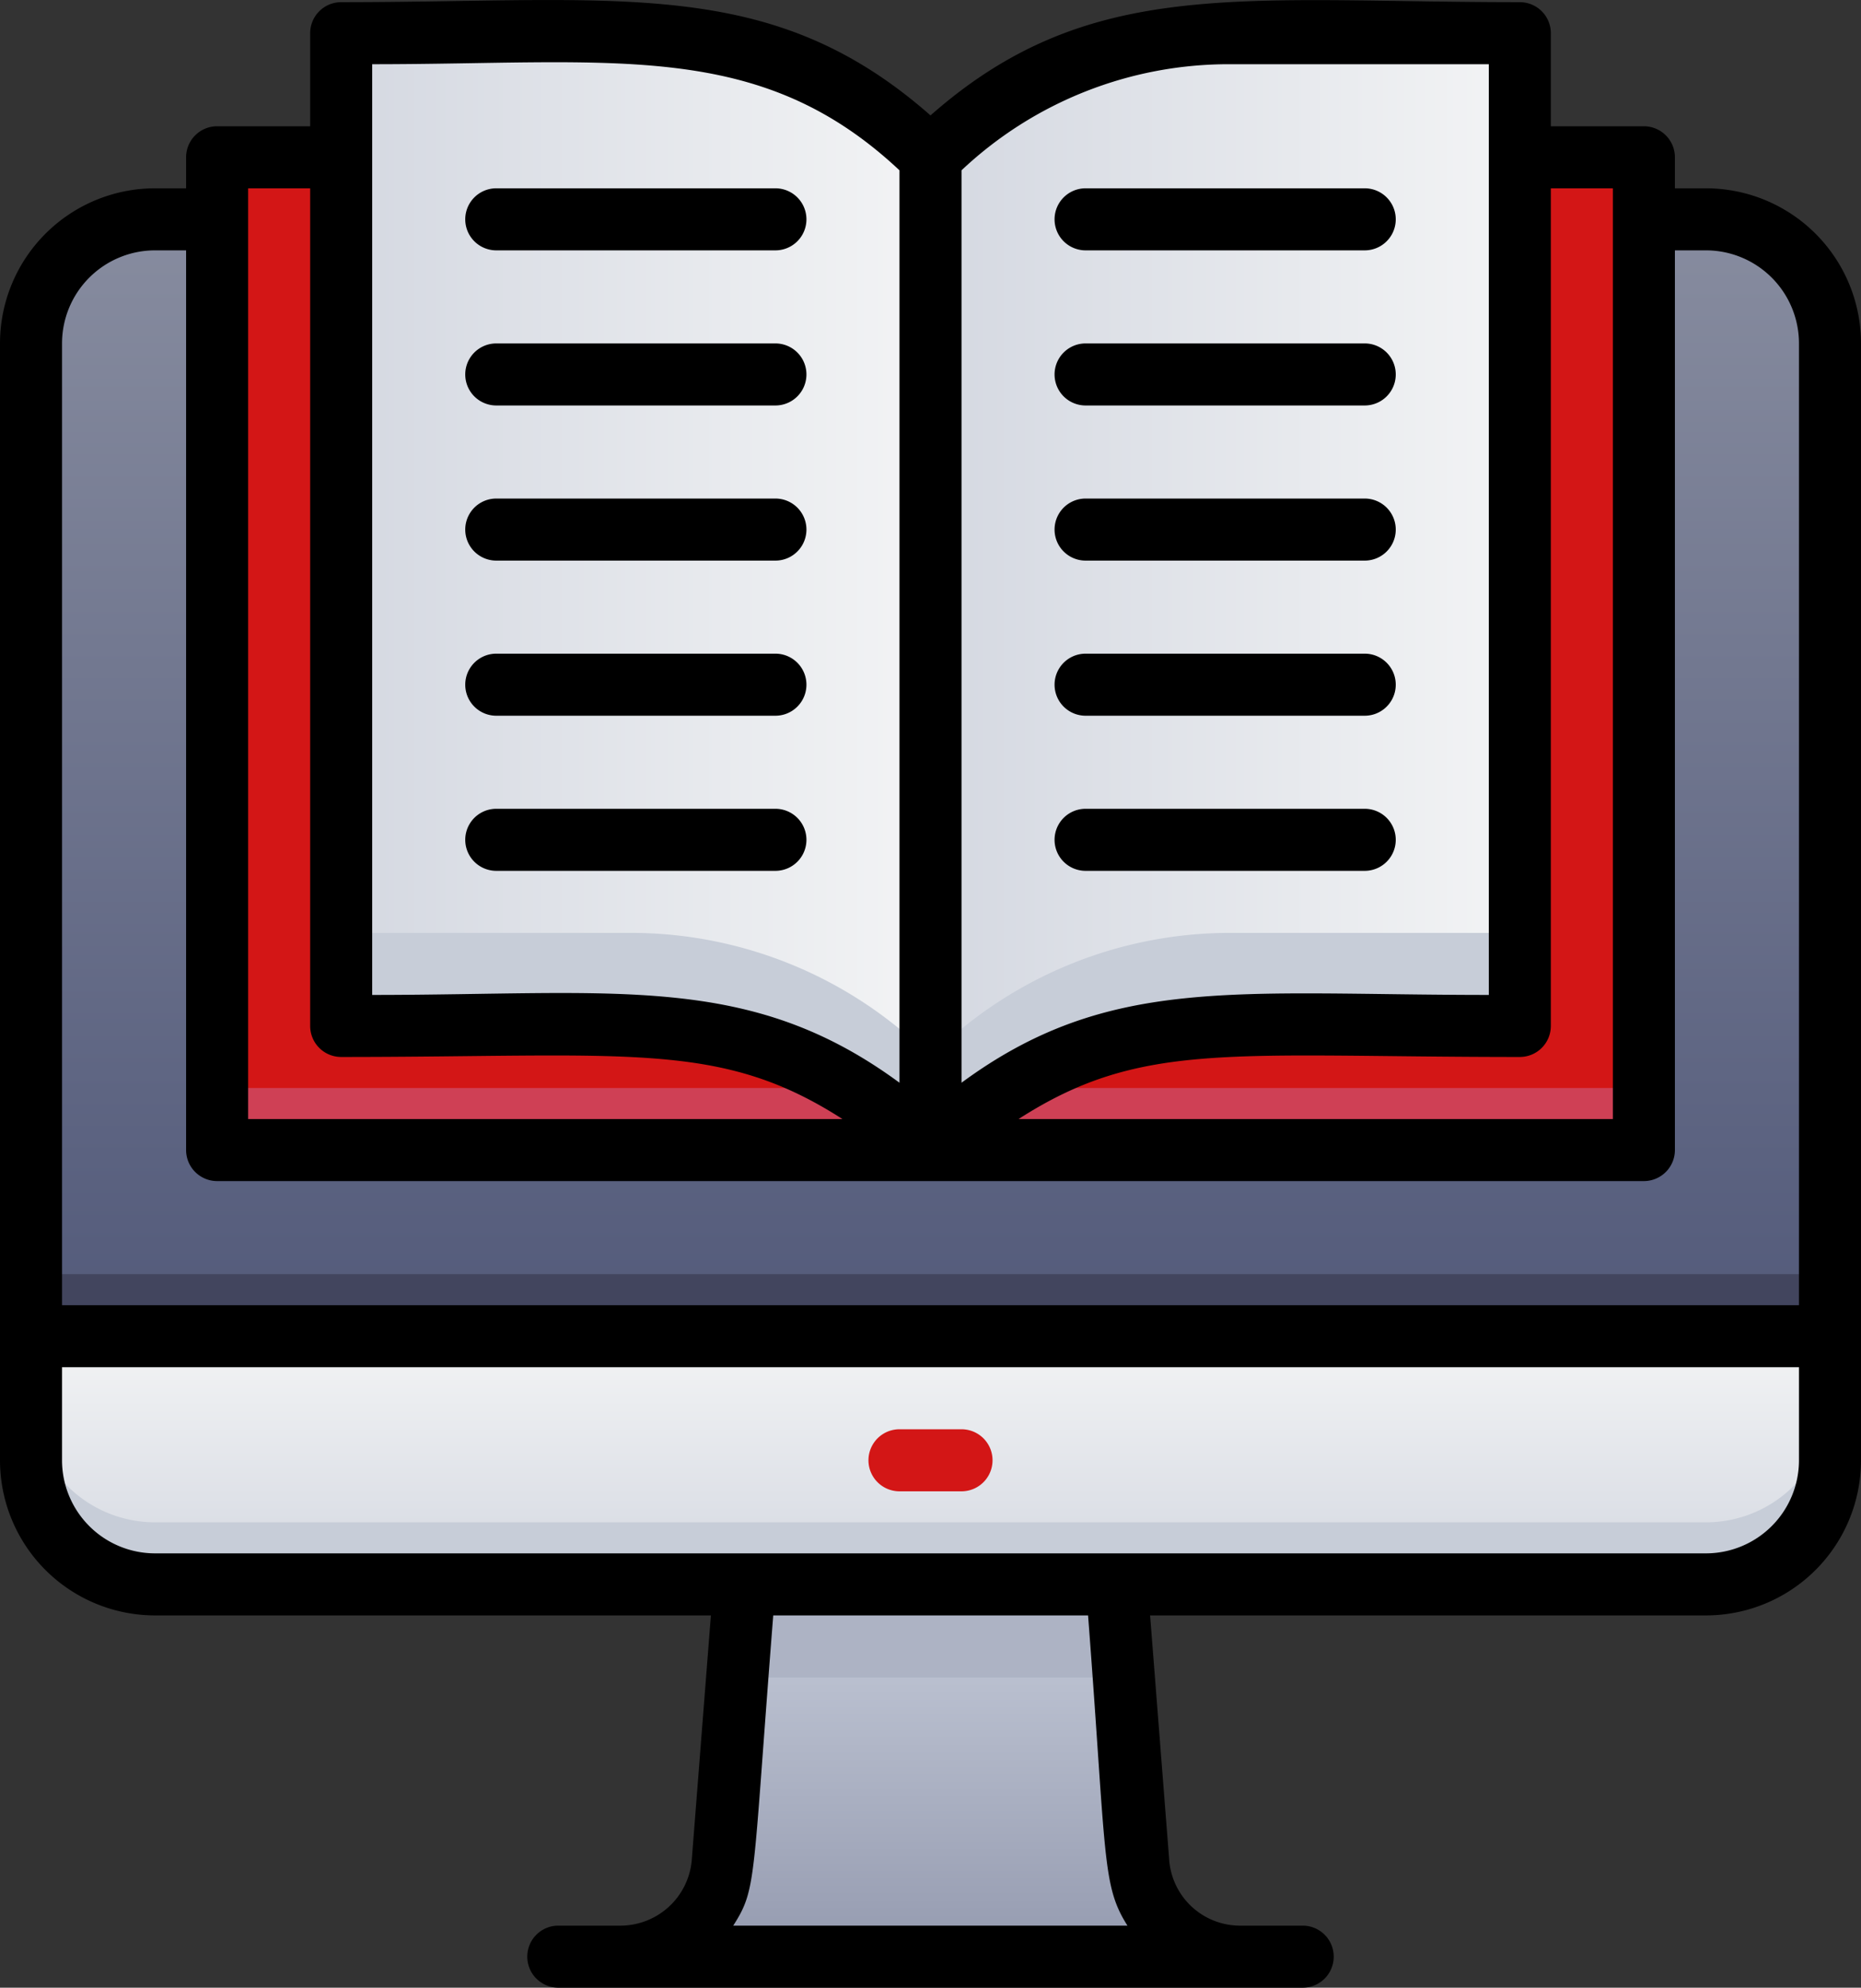 <svg id="图层_1" data-name="图层 1" xmlns="http://www.w3.org/2000/svg" xmlns:xlink="http://www.w3.org/1999/xlink" viewBox="0 0 60 64.07"><rect x="0" y="0" width="60" height="64.07" fill="#333333" stroke="none"/><defs><style>.cls-1{fill:url(#未命名的渐变);}.cls-2{fill:url(#未命名的渐变_2);}.cls-3{fill:#c7cdd8;}.cls-4{fill:url(#未命名的渐变_3);}.cls-5{fill:#d31616;}.cls-6{fill:#cf4055;}.cls-7{fill:url(#未命名的渐变_5);}.cls-8{fill:url(#未命名的渐变_6);}.cls-9{fill:#adb3c4;}.cls-10{fill:#42455e;}</style><linearGradient id="未命名的渐变" x1="32" y1="15" x2="32" y2="59" gradientTransform="matrix(1, 0, 0, -1, 0, 66)" gradientUnits="userSpaceOnUse"><stop offset="0" stop-color="#474f72"/><stop offset="1" stop-color="#878c9f"/></linearGradient><linearGradient id="未命名的渐变_2" x1="32" y1="15" x2="32" y2="23" gradientTransform="matrix(1, 0, 0, -1, 0, 66)" gradientUnits="userSpaceOnUse"><stop offset="0" stop-color="#d4d8e1"/><stop offset="1" stop-color="#f3f4f5"/></linearGradient><linearGradient id="未命名的渐变_3" x1="32" y1="3" x2="32" y2="15" gradientTransform="matrix(1, 0, 0, -1, 0, 66)" gradientUnits="userSpaceOnUse"><stop offset="0" stop-color="#949aaf"/><stop offset="1" stop-color="#c6ccda"/></linearGradient><linearGradient id="未命名的渐变_5" x1="13" y1="47" y2="47" xlink:href="#未命名的渐变_2"/><linearGradient id="未命名的渐变_6" y1="47" x2="51" y2="47" xlink:href="#未命名的渐变_2"/></defs><title>book1111</title><path class="cls-1" d="M55,7h2a4,4,0,0,1,4,4V47a4,4,0,0,1-4,4H7a4,4,0,0,1-4-4V11A4,4,0,0,1,7,7H9" transform="translate(-2 0.07)"/><path class="cls-2" d="M3,43H61v4a4,4,0,0,1-4,4H7a4,4,0,0,1-4-4V43Z" transform="translate(-2 0.07)"/><path class="cls-3" d="M61,45v2a4,4,0,0,1-4,4H7a4,4,0,0,1-4-4V45a4,4,0,0,0,4,4H57A4,4,0,0,0,61,45Z" transform="translate(-2 0.07)"/><path class="cls-4" d="M42,63H22a3.27,3.27,0,0,0,2.22-.86C25.58,60.94,25.29,60.2,26,51H38c.29,3.78.14,1.79.7,9A3.31,3.31,0,0,0,42,63Z" transform="translate(-2 0.07)"/><path class="cls-5" d="M13,5H9V37H55V5H51" transform="translate(-2 0.07)"/><path class="cls-6" d="M13,35H9v2H55V35H51" transform="translate(-2 0.07)"/><path class="cls-7" d="M32,5V37a13.67,13.67,0,0,0-9.66-4H13V1h9.34A13.67,13.67,0,0,1,32,5Z" transform="translate(-2 0.07)"/><path class="cls-8" d="M32,5V37a13.67,13.67,0,0,1,9.66-4H51V1H41.66A13.67,13.67,0,0,0,32,5Z" transform="translate(-2 0.07)"/><path class="cls-3" d="M32,34v3a13.67,13.67,0,0,0-9.66-4H13V30h9.34A13.67,13.67,0,0,1,32,34Z" transform="translate(-2 0.07)"/><path class="cls-3" d="M51,30v3H41.66A13.67,13.67,0,0,0,32,37V34a13.67,13.67,0,0,1,9.66-4Z" transform="translate(-2 0.07)"/><polygon class="cls-9" points="36.23 54.07 23.77 54.07 24 51.07 36 51.07 36.23 54.07"/><rect class="cls-10" x="1" y="41.07" width="58" height="2"/><path d="M57,6H56V5a1,1,0,0,0-1-1H52V1a1,1,0,0,0-1-1C42,0,37.12-.86,32,3.65,26.85-.88,22,0,13,0a1,1,0,0,0-1,1V4H9A1,1,0,0,0,8,5V6H7a5,5,0,0,0-5,5V47a5,5,0,0,0,5,5H24.92l-.62,7.92A2.31,2.31,0,0,1,22,62H20a1,1,0,0,0,0,2H44a1,1,0,0,0,0-2H42a2.29,2.29,0,0,1-2.3-2.07L39.08,52H57a5,5,0,0,0,5-5V11A5,5,0,0,0,57,6ZM54,6V36H34.84c3.95-2.54,6.81-2,16.16-2a1,1,0,0,0,1-1V6ZM50,2V32c-8.16,0-12.26-.66-17,2.83V5.42A12.55,12.55,0,0,1,41.66,2ZM14,2c7.83,0,12.48-.82,17,3.42V34.83C26.16,31.27,21.91,32,14,32ZM10,6h2V33a1,1,0,0,0,1,1c9.28,0,12.21-.54,16.16,2H10ZM7,8H8V37a1,1,0,0,0,1,1H55a1,1,0,0,0,1-1V8h1a3,3,0,0,1,3,3V42H4V11A3,3,0,0,1,7,8ZM38.35,62H25.64c.77-1.21.61-1.38,1.29-10H37.08C37.68,59.84,37.52,60.69,38.35,62ZM60,47a3,3,0,0,1-3,3H7a3,3,0,0,1-3-3V44H60Z" transform="translate(-2 0.07)"/><path class="cls-5" d="M31,48h2a1,1,0,0,0,0-2H31a1,1,0,0,0,0,2Z" transform="translate(-2 0.07)"/><path d="M18,8h9a1,1,0,0,0,0-2H18a1,1,0,0,0,0,2Z" transform="translate(-2 0.07)"/><path d="M18,13h9a1,1,0,0,0,0-2H18a1,1,0,0,0,0,2Z" transform="translate(-2 0.07)"/><path d="M18,18h9a1,1,0,0,0,0-2H18a1,1,0,0,0,0,2Z" transform="translate(-2 0.07)"/><path d="M18,23h9a1,1,0,0,0,0-2H18a1,1,0,0,0,0,2Z" transform="translate(-2 0.07)"/><path d="M18,28h9a1,1,0,0,0,0-2H18a1,1,0,0,0,0,2Z" transform="translate(-2 0.07)"/><path d="M37,8h9a1,1,0,0,0,0-2H37a1,1,0,0,0,0,2Z" transform="translate(-2 0.07)"/><path d="M37,13h9a1,1,0,0,0,0-2H37a1,1,0,0,0,0,2Z" transform="translate(-2 0.07)"/><path d="M37,18h9a1,1,0,0,0,0-2H37a1,1,0,0,0,0,2Z" transform="translate(-2 0.07)"/><path d="M37,23h9a1,1,0,0,0,0-2H37a1,1,0,0,0,0,2Z" transform="translate(-2 0.07)"/><path d="M37,28h9a1,1,0,0,0,0-2H37a1,1,0,0,0,0,2Z" transform="translate(-2 0.07)"/></svg>